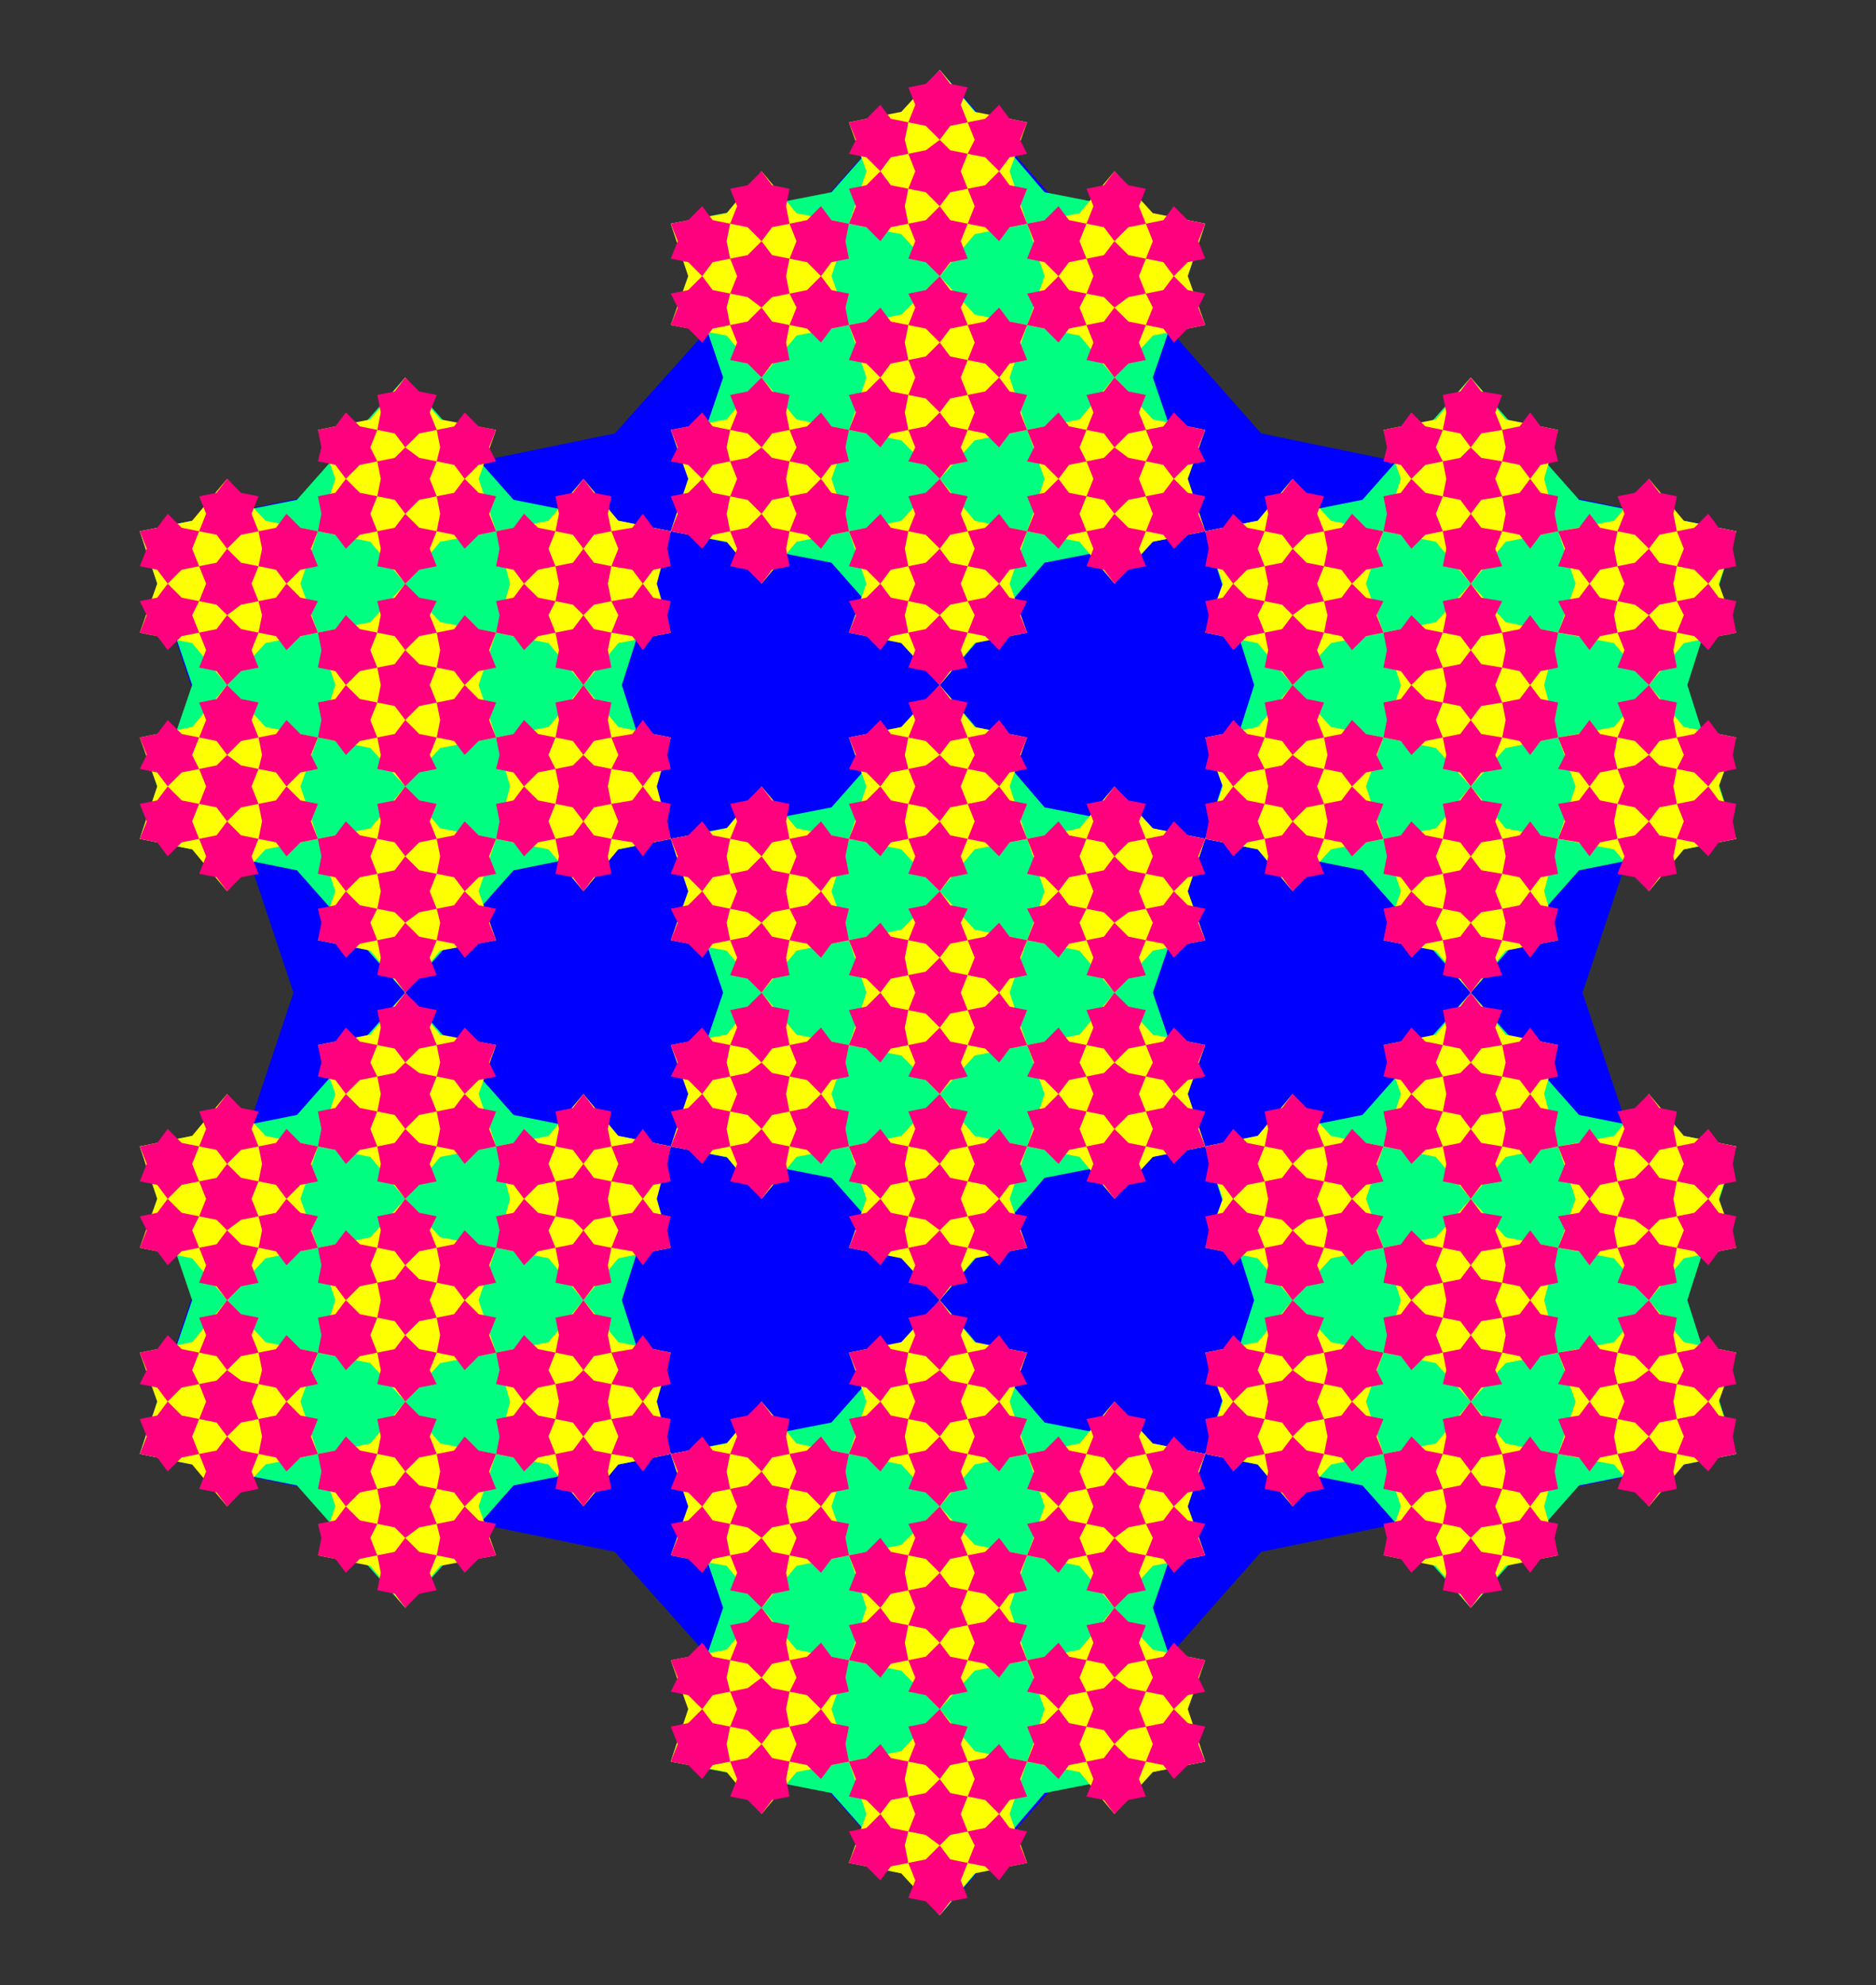 <svg xmlns="http://www.w3.org/2000/svg" 
xmlns:xlink="http://www.w3.org/1999/xlink" 
version="1.1" baseProfile="full" 
width="537" height="568" >
<rect width="100%" height="100%" fill="#333333" stroke="none"/>
<polygon points=" 453,284 497,152 361,124 269,20 176,124 40,152 84,284 40,416 176,444 269,548 361,444 497,416 453,284" fill="rgb(0,0,255)" />
<polygon points=" 330,284 345,240 299,231 269,196 238,231 192,240 207,284 192,328 238,337 269,372 299,337 345,328 330,284" fill="rgb(0,255,128)" />
<polygon points=" 330,108 345,64 299,55 269,20 238,55 192,64 207,108 192,152 238,161 269,196 299,161 345,152 330,108" fill="rgb(0,255,128)" />
<polygon points=" 452,249 497,240 483,196 497,152 452,143 421,108 390,143 345,152 359,196 345,240 390,249 421,284 452,249" fill="rgb(0,255,128)" />
<polygon points=" 390,425 421,460 452,425 497,416 483,372 497,328 452,319 421,284 390,319 345,328 359,372 345,416 390,425" fill="rgb(0,255,128)" />
<polygon points=" 207,460 192,504 238,513 269,548 299,513 345,504 330,460 345,416 299,407 269,372 238,407 192,416 207,460" fill="rgb(0,255,128)" />
<polygon points=" 85,319 40,328 55,372 40,416 85,425 116,460 147,425 192,416 178,372 192,328 147,319 116,284 85,319" fill="rgb(0,255,128)" />
<polygon points=" 147,143 116,108 85,143 40,152 55,196 40,240 85,249 116,284 147,249 192,240 178,196 192,152 147,143" fill="rgb(0,255,128)" />
<polygon points=" 289,284 294,269 279,266 269,255 258,266 243,269 248,284 243,299 258,302 269,313 279,302 294,299 289,284" fill="rgb(254,255,0)" />
<polygon points=" 289,225 294,211 279,208 269,196 258,208 243,211 248,225 243,240 258,243 269,255 279,243 294,240 289,225" fill="rgb(254,255,0)" />
<polygon points=" 330,272 345,269 340,255 345,240 330,237 319,225 309,237 294,240 299,255 294,269 309,272 319,284 330,272" fill="rgb(254,255,0)" />
<polygon points=" 309,331 319,343 330,331 345,328 340,313 345,299 330,296 319,284 309,296 294,299 299,313 294,328 309,331" fill="rgb(254,255,0)" />
<polygon points=" 248,343 243,357 258,360 269,372 279,360 294,357 289,343 294,328 279,325 269,313 258,325 243,328 248,343" fill="rgb(254,255,0)" />
<polygon points=" 208,296 192,299 197,313 192,328 208,331 218,343 228,331 243,328 238,313 243,299 228,296 218,284 208,296" fill="rgb(254,255,0)" />
<polygon points=" 228,237 218,225 208,237 192,240 197,255 192,269 208,272 218,284 228,272 243,269 238,255 243,240 228,237" fill="rgb(254,255,0)" />
<polygon points=" 289,108 294,93 279,90 269,79 258,90 243,93 248,108 243,123 258,126 269,137 279,126 294,123 289,108" fill="rgb(254,255,0)" />
<polygon points=" 289,49 294,35 279,32 269,20 258,32 243,35 248,49 243,64 258,67 269,79 279,67 294,64 289,49" fill="rgb(254,255,0)" />
<polygon points=" 330,96 345,93 340,79 345,64 330,61 319,49 309,61 294,64 299,79 294,93 309,96 319,108 330,96" fill="rgb(254,255,0)" />
<polygon points=" 309,155 319,167 330,155 345,152 340,137 345,123 330,120 319,108 309,120 294,123 299,137 294,152 309,155" fill="rgb(254,255,0)" />
<polygon points=" 248,167 243,181 258,184 269,196 279,184 294,181 289,167 294,152 279,149 269,137 258,149 243,152 248,167" fill="rgb(254,255,0)" />
<polygon points=" 208,120 192,123 197,137 192,152 208,155 218,167 228,155 243,152 238,137 243,123 228,120 218,108 208,120" fill="rgb(254,255,0)" />
<polygon points=" 228,61 218,49 208,61 192,64 197,79 192,93 208,96 218,108 228,96 243,93 238,79 243,64 228,61" fill="rgb(254,255,0)" />
<polygon points=" 431,214 446,211 442,196 446,181 431,178 421,167 411,178 396,181 401,196 396,211 411,214 421,225 431,214" fill="rgb(254,255,0)" />
<polygon points=" 442,137 446,123 431,120 421,108 411,120 396,123 401,137 396,152 411,155 421,167 431,155 446,152 442,137" fill="rgb(254,255,0)" />
<polygon points=" 482,184 497,181 492,167 497,152 482,149 472,137 462,149 446,152 451,167 446,181 462,184 472,196 482,184" fill="rgb(254,255,0)" />
<polygon points=" 462,243 472,255 482,243 497,240 492,225 497,211 482,208 472,196 462,208 446,211 451,225 446,240 462,243" fill="rgb(254,255,0)" />
<polygon points=" 401,255 396,269 411,272 421,284 431,272 446,269 442,255 446,240 431,237 421,225 411,237 396,240 401,255" fill="rgb(254,255,0)" />
<polygon points=" 360,208 345,211 350,225 345,240 360,243 370,255 381,243 396,240 391,225 396,211 381,208 370,196 360,208" fill="rgb(254,255,0)" />
<polygon points=" 381,149 370,137 360,149 345,152 350,167 345,181 360,184 370,196 381,184 396,181 391,167 396,152 381,149" fill="rgb(254,255,0)" />
<polygon points=" 411,390 421,401 431,390 446,387 442,372 446,357 431,354 421,343 411,354 396,357 401,372 396,387 411,390" fill="rgb(254,255,0)" />
<polygon points=" 442,313 446,299 431,296 421,284 411,296 396,299 401,313 396,328 411,331 421,343 431,331 446,328 442,313" fill="rgb(254,255,0)" />
<polygon points=" 482,360 497,357 492,343 497,328 482,325 472,313 462,325 446,328 451,343 446,357 462,360 472,372 482,360" fill="rgb(254,255,0)" />
<polygon points=" 462,419 472,431 482,419 497,416 492,401 497,387 482,384 472,372 462,384 446,387 451,401 446,416 462,419" fill="rgb(254,255,0)" />
<polygon points=" 401,431 396,445 411,448 421,460 431,448 446,445 442,431 446,416 431,413 421,401 411,413 396,416 401,431" fill="rgb(254,255,0)" />
<polygon points=" 360,384 345,387 350,401 345,416 360,419 370,431 381,419 396,416 391,401 396,387 381,384 370,372 360,384" fill="rgb(254,255,0)" />
<polygon points=" 381,325 370,313 360,325 345,328 350,343 345,357 360,360 370,372 381,360 396,357 391,343 396,328 381,325" fill="rgb(254,255,0)" />
<polygon points=" 248,460 243,475 258,478 269,489 279,478 294,475 289,460 294,445 279,442 269,431 258,442 243,445 248,460" fill="rgb(254,255,0)" />
<polygon points=" 289,401 294,387 279,384 269,372 258,384 243,387 248,401 243,416 258,419 269,431 279,419 294,416 289,401" fill="rgb(254,255,0)" />
<polygon points=" 330,448 345,445 340,431 345,416 330,413 319,401 309,413 294,416 299,431 294,445 309,448 319,460 330,448" fill="rgb(254,255,0)" />
<polygon points=" 309,507 319,519 330,507 345,504 340,489 345,475 330,472 319,460 309,472 294,475 299,489 294,504 309,507" fill="rgb(254,255,0)" />
<polygon points=" 248,519 243,533 258,536 269,548 279,536 294,533 289,519 294,504 279,501 269,489 258,501 243,504 248,519" fill="rgb(254,255,0)" />
<polygon points=" 208,472 192,475 197,489 192,504 208,507 218,519 228,507 243,504 238,489 243,475 228,472 218,460 208,472" fill="rgb(254,255,0)" />
<polygon points=" 228,413 218,401 208,413 192,416 197,431 192,445 208,448 218,460 228,448 243,445 238,431 243,416 228,413" fill="rgb(254,255,0)" />
<polygon points=" 106,354 91,357 96,372 91,387 106,390 116,401 126,390 142,387 137,372 142,357 126,354 116,343 106,354" fill="rgb(254,255,0)" />
<polygon points=" 137,313 142,299 126,296 116,284 106,296 91,299 96,313 91,328 106,331 116,343 126,331 142,328 137,313" fill="rgb(254,255,0)" />
<polygon points=" 177,360 192,357 188,343 192,328 177,325 167,313 157,325 142,328 146,343 142,357 157,360 167,372 177,360" fill="rgb(254,255,0)" />
<polygon points=" 157,419 167,431 177,419 192,416 188,401 192,387 177,384 167,372 157,384 142,387 146,401 142,416 157,419" fill="rgb(254,255,0)" />
<polygon points=" 96,431 91,445 106,448 116,460 126,448 142,445 137,431 142,416 126,413 116,401 106,413 91,416 96,431" fill="rgb(254,255,0)" />
<polygon points=" 55,384 40,387 45,401 40,416 55,419 65,431 76,419 91,416 86,401 91,387 76,384 65,372 55,384" fill="rgb(254,255,0)" />
<polygon points=" 76,325 65,313 55,325 40,328 45,343 40,357 55,360 65,372 76,360 91,357 86,343 91,328 76,325" fill="rgb(254,255,0)" />
<polygon points=" 126,178 116,167 106,178 91,181 96,196 91,211 106,214 116,225 126,214 142,211 137,196 142,181 126,178" fill="rgb(254,255,0)" />
<polygon points=" 137,137 142,123 126,120 116,108 106,120 91,123 96,137 91,152 106,155 116,167 126,155 142,152 137,137" fill="rgb(254,255,0)" />
<polygon points=" 177,184 192,181 188,167 192,152 177,149 167,137 157,149 142,152 146,167 142,181 157,184 167,196 177,184" fill="rgb(254,255,0)" />
<polygon points=" 157,243 167,255 177,243 192,240 188,225 192,211 177,208 167,196 157,208 142,211 146,225 142,240 157,243" fill="rgb(254,255,0)" />
<polygon points=" 96,255 91,269 106,272 116,284 126,272 142,269 137,255 142,240 126,237 116,225 106,237 91,240 96,255" fill="rgb(254,255,0)" />
<polygon points=" 55,208 40,211 45,225 40,240 55,243 65,255 76,243 91,240 86,225 91,211 76,208 65,196 55,208" fill="rgb(254,255,0)" />
<polygon points=" 76,149 65,137 55,149 40,152 45,167 40,181 55,184 65,196 76,184 91,181 86,167 91,152 76,149" fill="rgb(254,255,0)" />
<polygon points=" 275,284 277,279 272,278 269,274 265,278 260,279 262,284 260,289 265,290 269,294 272,290 277,289 275,284" fill="rgb(255,0,126)" />
<polygon points=" 275,264 277,260 272,259 269,255 265,259 260,260 262,264 260,269 265,270 269,274 272,270 277,269 275,264" fill="rgb(255,0,126)" />
<polygon points=" 289,280 294,279 292,274 294,269 289,268 286,264 282,268 277,269 279,274 277,279 282,280 286,284 289,280" fill="rgb(255,0,126)" />
<polygon points=" 282,300 286,304 289,300 294,299 292,294 294,289 289,288 286,284 282,288 277,289 279,294 277,299 282,300" fill="rgb(255,0,126)" />
<polygon points=" 262,304 260,308 265,309 269,313 272,309 277,308 275,304 277,299 272,298 269,294 265,298 260,299 262,304" fill="rgb(255,0,126)" />
<polygon points=" 248,288 243,289 245,294 243,299 248,300 252,304 255,300 260,299 259,294 260,289 255,288 252,284 248,288" fill="rgb(255,0,126)" />
<polygon points=" 255,268 252,264 248,268 243,269 245,274 243,279 248,280 252,284 255,280 260,279 259,274 260,269 255,268" fill="rgb(255,0,126)" />
<polygon points=" 275,225 277,220 272,219 269,216 265,219 260,220 262,225 260,230 265,231 269,235 272,231 277,230 275,225" fill="rgb(255,0,126)" />
<polygon points=" 275,206 277,201 272,200 269,196 265,200 260,201 262,206 260,211 265,212 269,216 272,212 277,211 275,206" fill="rgb(255,0,126)" />
<polygon points=" 289,221 294,220 292,216 294,211 289,210 286,206 282,210 277,211 279,216 277,220 282,221 286,225 289,221" fill="rgb(255,0,126)" />
<polygon points=" 282,241 286,245 289,241 294,240 292,235 294,230 289,229 286,225 282,229 277,230 279,235 277,240 282,241" fill="rgb(255,0,126)" />
<polygon points=" 262,245 260,250 265,251 269,255 272,251 277,250 275,245 277,240 272,239 269,235 265,239 260,240 262,245" fill="rgb(255,0,126)" />
<polygon points=" 248,229 243,230 245,235 243,240 248,241 252,245 255,241 260,240 259,235 260,230 255,229 252,225 248,229" fill="rgb(255,0,126)" />
<polygon points=" 255,210 252,206 248,210 243,211 245,216 243,220 248,221 252,225 255,221 260,220 259,216 260,211 255,210" fill="rgb(255,0,126)" />
<polygon points=" 323,261 328,260 326,255 328,250 323,249 319,245 316,249 311,250 313,255 311,260 316,261 319,264 323,261" fill="rgb(255,0,126)" />
<polygon points=" 326,235 328,230 323,229 319,225 316,229 311,230 313,235 311,240 316,241 319,245 323,241 328,240 326,235" fill="rgb(255,0,126)" />
<polygon points=" 340,251 345,250 343,245 345,240 340,239 336,235 333,239 328,240 330,245 328,250 333,251 336,255 340,251" fill="rgb(255,0,126)" />
<polygon points=" 333,270 336,274 340,270 345,269 343,264 345,260 340,259 336,255 333,259 328,260 330,264 328,269 333,270" fill="rgb(255,0,126)" />
<polygon points=" 313,274 311,279 316,280 319,284 323,280 328,279 326,274 328,269 323,268 319,264 316,268 311,269 313,274" fill="rgb(255,0,126)" />
<polygon points=" 299,259 294,260 296,264 294,269 299,270 303,274 306,270 311,269 309,264 311,260 306,259 303,255 299,259" fill="rgb(255,0,126)" />
<polygon points=" 306,239 303,235 299,239 294,240 296,245 294,250 299,251 303,255 306,251 311,250 309,245 311,240 306,239" fill="rgb(255,0,126)" />
<polygon points=" 316,319 319,323 323,319 328,318 326,313 328,308 323,307 319,304 316,307 311,308 313,313 311,318 316,319" fill="rgb(255,0,126)" />
<polygon points=" 326,294 328,289 323,288 319,284 316,288 311,289 313,294 311,299 316,300 319,304 323,300 328,299 326,294" fill="rgb(255,0,126)" />
<polygon points=" 340,309 345,308 343,304 345,299 340,298 336,294 333,298 328,299 330,304 328,308 333,309 336,313 340,309" fill="rgb(255,0,126)" />
<polygon points=" 333,329 336,333 340,329 345,328 343,323 345,318 340,317 336,313 333,317 328,318 330,323 328,328 333,329" fill="rgb(255,0,126)" />
<polygon points=" 313,333 311,338 316,339 319,343 323,339 328,338 326,333 328,328 323,327 319,323 316,327 311,328 313,333" fill="rgb(255,0,126)" />
<polygon points=" 299,317 294,318 296,323 294,328 299,329 303,333 306,329 311,328 309,323 311,318 306,317 303,313 299,317" fill="rgb(255,0,126)" />
<polygon points=" 306,298 303,294 299,298 294,299 296,304 294,308 299,309 303,313 306,309 311,308 309,304 311,299 306,298" fill="rgb(255,0,126)" />
<polygon points=" 262,343 260,348 265,349 269,352 272,349 277,348 275,343 277,338 272,337 269,333 265,337 260,338 262,343" fill="rgb(255,0,126)" />
<polygon points=" 275,323 277,318 272,317 269,313 265,317 260,318 262,323 260,328 265,329 269,333 272,329 277,328 275,323" fill="rgb(255,0,126)" />
<polygon points=" 289,339 294,338 292,333 294,328 289,327 286,323 282,327 277,328 279,333 277,338 282,339 286,343 289,339" fill="rgb(255,0,126)" />
<polygon points=" 282,358 286,362 289,358 294,357 292,352 294,348 289,347 286,343 282,347 277,348 279,352 277,357 282,358" fill="rgb(255,0,126)" />
<polygon points=" 262,362 260,367 265,368 269,372 272,368 277,367 275,362 277,357 272,356 269,352 265,356 260,357 262,362" fill="rgb(255,0,126)" />
<polygon points=" 248,347 243,348 245,352 243,357 248,358 252,362 255,358 260,357 259,352 260,348 255,347 252,343 248,347" fill="rgb(255,0,126)" />
<polygon points=" 255,327 252,323 248,327 243,328 245,333 243,338 248,339 252,343 255,339 260,338 259,333 260,328 255,327" fill="rgb(255,0,126)" />
<polygon points=" 214,307 209,308 211,313 209,318 214,319 218,323 221,319 226,318 225,313 226,308 221,307 218,304 214,307" fill="rgb(255,0,126)" />
<polygon points=" 225,294 226,289 221,288 218,284 214,288 209,289 211,294 209,299 214,300 218,304 221,300 226,299 225,294" fill="rgb(255,0,126)" />
<polygon points=" 238,309 243,308 242,304 243,299 238,298 235,294 231,298 226,299 228,304 226,308 231,309 235,313 238,309" fill="rgb(255,0,126)" />
<polygon points=" 231,329 235,333 238,329 243,328 242,323 243,318 238,317 235,313 231,317 226,318 228,323 226,328 231,329" fill="rgb(255,0,126)" />
<polygon points=" 211,333 209,338 214,339 218,343 221,339 226,338 225,333 226,328 221,327 218,323 214,327 209,328 211,333" fill="rgb(255,0,126)" />
<polygon points=" 197,317 192,318 194,323 192,328 197,329 201,333 204,329 209,328 208,323 209,318 204,317 201,313 197,317" fill="rgb(255,0,126)" />
<polygon points=" 204,298 201,294 197,298 192,299 194,304 192,308 197,309 201,313 204,309 209,308 208,304 209,299 204,298" fill="rgb(255,0,126)" />
<polygon points=" 221,249 218,245 214,249 209,250 211,255 209,260 214,261 218,264 221,261 226,260 225,255 226,250 221,249" fill="rgb(255,0,126)" />
<polygon points=" 225,235 226,230 221,229 218,225 214,229 209,230 211,235 209,240 214,241 218,245 221,241 226,240 225,235" fill="rgb(255,0,126)" />
<polygon points=" 238,251 243,250 242,245 243,240 238,239 235,235 231,239 226,240 228,245 226,250 231,251 235,255 238,251" fill="rgb(255,0,126)" />
<polygon points=" 231,270 235,274 238,270 243,269 242,264 243,260 238,259 235,255 231,259 226,260 228,264 226,269 231,270" fill="rgb(255,0,126)" />
<polygon points=" 211,274 209,279 214,280 218,284 221,280 226,279 225,274 226,269 221,268 218,264 214,268 209,269 211,274" fill="rgb(255,0,126)" />
<polygon points=" 197,259 192,260 194,264 192,269 197,270 201,274 204,270 209,269 208,264 209,260 204,259 201,255 197,259" fill="rgb(255,0,126)" />
<polygon points=" 204,239 201,235 197,239 192,240 194,245 192,250 197,251 201,255 204,251 209,250 208,245 209,240 204,239" fill="rgb(255,0,126)" />
<polygon points=" 275,108 277,103 272,102 269,98 265,102 260,103 262,108 260,113 265,114 269,118 272,114 277,113 275,108" fill="rgb(255,0,126)" />
<polygon points=" 275,88 277,84 272,83 269,79 265,83 260,84 262,88 260,93 265,94 269,98 272,94 277,93 275,88" fill="rgb(255,0,126)" />
<polygon points=" 289,104 294,103 292,98 294,93 289,92 286,88 282,92 277,93 279,98 277,103 282,104 286,108 289,104" fill="rgb(255,0,126)" />
<polygon points=" 282,124 286,128 289,124 294,123 292,118 294,113 289,112 286,108 282,112 277,113 279,118 277,123 282,124" fill="rgb(255,0,126)" />
<polygon points=" 262,128 260,132 265,133 269,137 272,133 277,132 275,128 277,123 272,122 269,118 265,122 260,123 262,128" fill="rgb(255,0,126)" />
<polygon points=" 248,112 243,113 245,118 243,123 248,124 252,128 255,124 260,123 259,118 260,113 255,112 252,108 248,112" fill="rgb(255,0,126)" />
<polygon points=" 255,92 252,88 248,92 243,93 245,98 243,103 248,104 252,108 255,104 260,103 259,98 260,93 255,92" fill="rgb(255,0,126)" />
<polygon points=" 275,49 277,44 272,43 269,40 265,43 260,44 262,49 260,54 265,55 269,59 272,55 277,54 275,49" fill="rgb(255,0,126)" />
<polygon points=" 275,30 277,25 272,24 269,20 265,24 260,25 262,30 260,35 265,36 269,40 272,36 277,35 275,30" fill="rgb(255,0,126)" />
<polygon points=" 289,45 294,44 292,40 294,35 289,34 286,30 282,34 277,35 279,40 277,44 282,45 286,49 289,45" fill="rgb(255,0,126)" />
<polygon points=" 282,65 286,69 289,65 294,64 292,59 294,54 289,53 286,49 282,53 277,54 279,59 277,64 282,65" fill="rgb(255,0,126)" />
<polygon points=" 262,69 260,74 265,75 269,79 272,75 277,74 275,69 277,64 272,63 269,59 265,63 260,64 262,69" fill="rgb(255,0,126)" />
<polygon points=" 248,53 243,54 245,59 243,64 248,65 252,69 255,65 260,64 259,59 260,54 255,53 252,49 248,53" fill="rgb(255,0,126)" />
<polygon points=" 255,34 252,30 248,34 243,35 245,40 243,44 248,45 252,49 255,45 260,44 259,40 260,35 255,34" fill="rgb(255,0,126)" />
<polygon points=" 323,85 328,84 326,79 328,74 323,73 319,69 316,73 311,74 313,79 311,84 316,85 319,88 323,85" fill="rgb(255,0,126)" />
<polygon points=" 326,59 328,54 323,53 319,49 316,53 311,54 313,59 311,64 316,65 319,69 323,65 328,64 326,59" fill="rgb(255,0,126)" />
<polygon points=" 340,75 345,74 343,69 345,64 340,63 336,59 333,63 328,64 330,69 328,74 333,75 336,79 340,75" fill="rgb(255,0,126)" />
<polygon points=" 333,94 336,98 340,94 345,93 343,88 345,84 340,83 336,79 333,83 328,84 330,88 328,93 333,94" fill="rgb(255,0,126)" />
<polygon points=" 313,98 311,103 316,104 319,108 323,104 328,103 326,98 328,93 323,92 319,88 316,92 311,93 313,98" fill="rgb(255,0,126)" />
<polygon points=" 299,83 294,84 296,88 294,93 299,94 303,98 306,94 311,93 309,88 311,84 306,83 303,79 299,83" fill="rgb(255,0,126)" />
<polygon points=" 306,63 303,59 299,63 294,64 296,69 294,74 299,75 303,79 306,75 311,74 309,69 311,64 306,63" fill="rgb(255,0,126)" />
<polygon points=" 316,143 319,147 323,143 328,142 326,137 328,132 323,131 319,128 316,131 311,132 313,137 311,142 316,143" fill="rgb(255,0,126)" />
<polygon points=" 326,118 328,113 323,112 319,108 316,112 311,113 313,118 311,123 316,124 319,128 323,124 328,123 326,118" fill="rgb(255,0,126)" />
<polygon points=" 340,133 345,132 343,128 345,123 340,122 336,118 333,122 328,123 330,128 328,132 333,133 336,137 340,133" fill="rgb(255,0,126)" />
<polygon points=" 333,153 336,157 340,153 345,152 343,147 345,142 340,141 336,137 333,141 328,142 330,147 328,152 333,153" fill="rgb(255,0,126)" />
<polygon points=" 313,157 311,162 316,163 319,167 323,163 328,162 326,157 328,152 323,151 319,147 316,151 311,152 313,157" fill="rgb(255,0,126)" />
<polygon points=" 299,141 294,142 296,147 294,152 299,153 303,157 306,153 311,152 309,147 311,142 306,141 303,137 299,141" fill="rgb(255,0,126)" />
<polygon points=" 306,122 303,118 299,122 294,123 296,128 294,132 299,133 303,137 306,133 311,132 309,128 311,123 306,122" fill="rgb(255,0,126)" />
<polygon points=" 262,167 260,172 265,173 269,176 272,173 277,172 275,167 277,162 272,161 269,157 265,161 260,162 262,167" fill="rgb(255,0,126)" />
<polygon points=" 275,147 277,142 272,141 269,137 265,141 260,142 262,147 260,152 265,153 269,157 272,153 277,152 275,147" fill="rgb(255,0,126)" />
<polygon points=" 289,163 294,162 292,157 294,152 289,151 286,147 282,151 277,152 279,157 277,162 282,163 286,167 289,163" fill="rgb(255,0,126)" />
<polygon points=" 282,182 286,186 289,182 294,181 292,176 294,172 289,171 286,167 282,171 277,172 279,176 277,181 282,182" fill="rgb(255,0,126)" />
<polygon points=" 262,186 260,191 265,192 269,196 272,192 277,191 275,186 277,181 272,180 269,176 265,180 260,181 262,186" fill="rgb(255,0,126)" />
<polygon points=" 248,171 243,172 245,176 243,181 248,182 252,186 255,182 260,181 259,176 260,172 255,171 252,167 248,171" fill="rgb(255,0,126)" />
<polygon points=" 255,151 252,147 248,151 243,152 245,157 243,162 248,163 252,167 255,163 260,162 259,157 260,152 255,151" fill="rgb(255,0,126)" />
<polygon points=" 214,131 209,132 211,137 209,142 214,143 218,147 221,143 226,142 225,137 226,132 221,131 218,128 214,131" fill="rgb(255,0,126)" />
<polygon points=" 225,118 226,113 221,112 218,108 214,112 209,113 211,118 209,123 214,124 218,128 221,124 226,123 225,118" fill="rgb(255,0,126)" />
<polygon points=" 238,133 243,132 242,128 243,123 238,122 235,118 231,122 226,123 228,128 226,132 231,133 235,137 238,133" fill="rgb(255,0,126)" />
<polygon points=" 231,153 235,157 238,153 243,152 242,147 243,142 238,141 235,137 231,141 226,142 228,147 226,152 231,153" fill="rgb(255,0,126)" />
<polygon points=" 211,157 209,162 214,163 218,167 221,163 226,162 225,157 226,152 221,151 218,147 214,151 209,152 211,157" fill="rgb(255,0,126)" />
<polygon points=" 197,141 192,142 194,147 192,152 197,153 201,157 204,153 209,152 208,147 209,142 204,141 201,137 197,141" fill="rgb(255,0,126)" />
<polygon points=" 204,122 201,118 197,122 192,123 194,128 192,132 197,133 201,137 204,133 209,132 208,128 209,123 204,122" fill="rgb(255,0,126)" />
<polygon points=" 221,73 218,69 214,73 209,74 211,79 209,84 214,85 218,88 221,85 226,84 225,79 226,74 221,73" fill="rgb(255,0,126)" />
<polygon points=" 225,59 226,54 221,53 218,49 214,53 209,54 211,59 209,64 214,65 218,69 221,65 226,64 225,59" fill="rgb(255,0,126)" />
<polygon points=" 238,75 243,74 242,69 243,64 238,63 235,59 231,63 226,64 228,69 226,74 231,75 235,79 238,75" fill="rgb(255,0,126)" />
<polygon points=" 231,94 235,98 238,94 243,93 242,88 243,84 238,83 235,79 231,83 226,84 228,88 226,93 231,94" fill="rgb(255,0,126)" />
<polygon points=" 211,98 209,103 214,104 218,108 221,104 226,103 225,98 226,93 221,92 218,88 214,92 209,93 211,98" fill="rgb(255,0,126)" />
<polygon points=" 197,83 192,84 194,88 192,93 197,94 201,98 204,94 209,93 208,88 209,84 204,83 201,79 197,83" fill="rgb(255,0,126)" />
<polygon points=" 204,63 201,59 197,63 192,64 194,69 192,74 197,75 201,79 204,75 209,74 208,69 209,64 204,63" fill="rgb(255,0,126)" />
<polygon points=" 424,202 430,201 428,196 430,191 424,190 421,186 418,190 413,191 414,196 413,201 418,202 421,206 424,202" fill="rgb(255,0,126)" />
<polygon points=" 428,176 430,172 424,171 421,167 418,171 413,172 414,176 413,181 418,182 421,186 424,182 430,181 428,176" fill="rgb(255,0,126)" />
<polygon points=" 441,192 446,191 445,186 446,181 441,180 438,176 435,180 430,181 431,186 430,191 435,192 438,196 441,192" fill="rgb(255,0,126)" />
<polygon points=" 435,212 438,216 441,212 446,211 445,206 446,201 441,200 438,196 435,200 430,201 431,206 430,211 435,212" fill="rgb(255,0,126)" />
<polygon points=" 414,216 413,220 418,221 421,225 424,221 430,220 428,216 430,211 424,210 421,206 418,210 413,211 414,216" fill="rgb(255,0,126)" />
<polygon points=" 401,200 396,201 397,206 396,211 401,212 404,216 408,212 413,211 411,206 413,201 408,200 404,196 401,200" fill="rgb(255,0,126)" />
<polygon points=" 408,180 404,176 401,180 396,181 397,186 396,191 401,192 404,196 408,192 413,191 411,186 413,181 408,180" fill="rgb(255,0,126)" />
<polygon points=" 428,137 430,132 424,131 421,128 418,131 413,132 414,137 413,142 418,143 421,147 424,143 430,142 428,137" fill="rgb(255,0,126)" />
<polygon points=" 428,118 430,113 424,112 421,108 418,112 413,113 414,118 413,123 418,124 421,128 424,124 430,123 428,118" fill="rgb(255,0,126)" />
<polygon points=" 441,133 446,132 445,128 446,123 441,122 438,118 435,122 430,123 431,128 430,132 435,133 438,137 441,133" fill="rgb(255,0,126)" />
<polygon points=" 435,153 438,157 441,153 446,152 445,147 446,142 441,141 438,137 435,141 430,142 431,147 430,152 435,153" fill="rgb(255,0,126)" />
<polygon points=" 414,157 413,162 418,163 421,167 424,163 430,162 428,157 430,152 424,151 421,147 418,151 413,152 414,157" fill="rgb(255,0,126)" />
<polygon points=" 401,141 396,142 397,147 396,152 401,153 404,157 408,153 413,152 411,147 413,142 408,141 404,137 401,141" fill="rgb(255,0,126)" />
<polygon points=" 408,122 404,118 401,122 396,123 397,128 396,132 401,133 404,137 408,133 413,132 411,128 413,123 408,122" fill="rgb(255,0,126)" />
<polygon points=" 475,173 480,172 479,167 480,162 475,161 472,157 468,161 463,162 465,167 463,172 468,173 472,176 475,173" fill="rgb(255,0,126)" />
<polygon points=" 479,147 480,142 475,141 472,137 468,141 463,142 465,147 463,152 468,153 472,157 475,153 480,152 479,147" fill="rgb(255,0,126)" />
<polygon points=" 492,163 497,162 496,157 497,152 492,151 489,147 485,151 480,152 482,157 480,162 485,163 489,167 492,163" fill="rgb(255,0,126)" />
<polygon points=" 485,182 489,186 492,182 497,181 496,176 497,172 492,171 489,167 485,171 480,172 482,176 480,181 485,182" fill="rgb(255,0,126)" />
<polygon points=" 465,186 463,191 468,192 472,196 475,192 480,191 479,186 480,181 475,180 472,176 468,180 463,181 465,186" fill="rgb(255,0,126)" />
<polygon points=" 452,171 446,172 448,176 446,181 452,182 455,186 458,182 463,181 462,176 463,172 458,171 455,167 452,171" fill="rgb(255,0,126)" />
<polygon points=" 458,151 455,147 452,151 446,152 448,157 446,162 452,163 455,167 458,163 463,162 462,157 463,152 458,151" fill="rgb(255,0,126)" />
<polygon points=" 468,231 472,235 475,231 480,230 479,225 480,220 475,219 472,216 468,219 463,220 465,225 463,230 468,231" fill="rgb(255,0,126)" />
<polygon points=" 479,206 480,201 475,200 472,196 468,200 463,201 465,206 463,211 468,212 472,216 475,212 480,211 479,206" fill="rgb(255,0,126)" />
<polygon points=" 492,221 497,220 496,216 497,211 492,210 489,206 485,210 480,211 482,216 480,220 485,221 489,225 492,221" fill="rgb(255,0,126)" />
<polygon points=" 485,241 489,245 492,241 497,240 496,235 497,230 492,229 489,225 485,229 480,230 482,235 480,240 485,241" fill="rgb(255,0,126)" />
<polygon points=" 465,245 463,250 468,251 472,255 475,251 480,250 479,245 480,240 475,239 472,235 468,239 463,240 465,245" fill="rgb(255,0,126)" />
<polygon points=" 452,229 446,230 448,235 446,240 452,241 455,245 458,241 463,240 462,235 463,230 458,229 455,225 452,229" fill="rgb(255,0,126)" />
<polygon points=" 458,210 455,206 452,210 446,211 448,216 446,220 452,221 455,225 458,221 463,220 462,216 463,211 458,210" fill="rgb(255,0,126)" />
<polygon points=" 414,255 413,260 418,261 421,264 424,261 430,260 428,255 430,250 424,249 421,245 418,249 413,250 414,255" fill="rgb(255,0,126)" />
<polygon points=" 428,235 430,230 424,229 421,225 418,229 413,230 414,235 413,240 418,241 421,245 424,241 430,240 428,235" fill="rgb(255,0,126)" />
<polygon points=" 441,251 446,250 445,245 446,240 441,239 438,235 435,239 430,240 431,245 430,250 435,251 438,255 441,251" fill="rgb(255,0,126)" />
<polygon points=" 435,270 438,274 441,270 446,269 445,264 446,260 441,259 438,255 435,259 430,260 431,264 430,269 435,270" fill="rgb(255,0,126)" />
<polygon points=" 414,274 413,279 418,280 421,284 424,280 430,279 428,274 430,269 424,268 421,264 418,268 413,269 414,274" fill="rgb(255,0,126)" />
<polygon points=" 401,259 396,260 397,264 396,269 401,270 404,274 408,270 413,269 411,264 413,260 408,259 404,255 401,259" fill="rgb(255,0,126)" />
<polygon points=" 408,239 404,235 401,239 396,240 397,245 396,250 401,251 404,255 408,251 413,250 411,245 413,240 408,239" fill="rgb(255,0,126)" />
<polygon points=" 367,219 362,220 363,225 362,230 367,231 370,235 374,231 379,230 377,225 379,220 374,219 370,216 367,219" fill="rgb(255,0,126)" />
<polygon points=" 377,206 379,201 374,200 370,196 367,200 362,201 363,206 362,211 367,212 370,216 374,212 379,211 377,206" fill="rgb(255,0,126)" />
<polygon points=" 391,221 396,220 394,216 396,211 391,210 387,206 384,210 379,211 380,216 379,220 384,221 387,225 391,221" fill="rgb(255,0,126)" />
<polygon points=" 384,241 387,245 391,241 396,240 394,235 396,230 391,229 387,225 384,229 379,230 380,235 379,240 384,241" fill="rgb(255,0,126)" />
<polygon points=" 363,245 362,250 367,251 370,255 374,251 379,250 377,245 379,240 374,239 370,235 367,239 362,240 363,245" fill="rgb(255,0,126)" />
<polygon points=" 350,229 345,230 346,235 345,240 350,241 353,245 357,241 362,240 360,235 362,230 357,229 353,225 350,229" fill="rgb(255,0,126)" />
<polygon points=" 357,210 353,206 350,210 345,211 346,216 345,220 350,221 353,225 357,221 362,220 360,216 362,211 357,210" fill="rgb(255,0,126)" />
<polygon points=" 374,161 370,157 367,161 362,162 363,167 362,172 367,173 370,176 374,173 379,172 377,167 379,162 374,161" fill="rgb(255,0,126)" />
<polygon points=" 377,147 379,142 374,141 370,137 367,141 362,142 363,147 362,152 367,153 370,157 374,153 379,152 377,147" fill="rgb(255,0,126)" />
<polygon points=" 391,163 396,162 394,157 396,152 391,151 387,147 384,151 379,152 380,157 379,162 384,163 387,167 391,163" fill="rgb(255,0,126)" />
<polygon points=" 384,182 387,186 391,182 396,181 394,176 396,172 391,171 387,167 384,171 379,172 380,176 379,181 384,182" fill="rgb(255,0,126)" />
<polygon points=" 363,186 362,191 367,192 370,196 374,192 379,191 377,186 379,181 374,180 370,176 367,180 362,181 363,186" fill="rgb(255,0,126)" />
<polygon points=" 350,171 345,172 346,176 345,181 350,182 353,186 357,182 362,181 360,176 362,172 357,171 353,167 350,171" fill="rgb(255,0,126)" />
<polygon points=" 357,151 353,147 350,151 345,152 346,157 345,162 350,163 353,167 357,163 362,162 360,157 362,152 357,151" fill="rgb(255,0,126)" />
<polygon points=" 418,378 421,382 424,378 430,377 428,372 430,367 424,366 421,362 418,366 413,367 414,372 413,377 418,378" fill="rgb(255,0,126)" />
<polygon points=" 428,352 430,348 424,347 421,343 418,347 413,348 414,352 413,357 418,358 421,362 424,358 430,357 428,352" fill="rgb(255,0,126)" />
<polygon points=" 441,368 446,367 445,362 446,357 441,356 438,352 435,356 430,357 431,362 430,367 435,368 438,372 441,368" fill="rgb(255,0,126)" />
<polygon points=" 435,388 438,392 441,388 446,387 445,382 446,377 441,376 438,372 435,376 430,377 431,382 430,387 435,388" fill="rgb(255,0,126)" />
<polygon points=" 414,392 413,396 418,397 421,401 424,397 430,396 428,392 430,387 424,386 421,382 418,386 413,387 414,392" fill="rgb(255,0,126)" />
<polygon points=" 401,376 396,377 397,382 396,387 401,388 404,392 408,388 413,387 411,382 413,377 408,376 404,372 401,376" fill="rgb(255,0,126)" />
<polygon points=" 408,356 404,352 401,356 396,357 397,362 396,367 401,368 404,372 408,368 413,367 411,362 413,357 408,356" fill="rgb(255,0,126)" />
<polygon points=" 428,313 430,308 424,307 421,304 418,307 413,308 414,313 413,318 418,319 421,323 424,319 430,318 428,313" fill="rgb(255,0,126)" />
<polygon points=" 428,294 430,289 424,288 421,284 418,288 413,289 414,294 413,299 418,300 421,304 424,300 430,299 428,294" fill="rgb(255,0,126)" />
<polygon points=" 441,309 446,308 445,304 446,299 441,298 438,294 435,298 430,299 431,304 430,308 435,309 438,313 441,309" fill="rgb(255,0,126)" />
<polygon points=" 435,329 438,333 441,329 446,328 445,323 446,318 441,317 438,313 435,317 430,318 431,323 430,328 435,329" fill="rgb(255,0,126)" />
<polygon points=" 414,333 413,338 418,339 421,343 424,339 430,338 428,333 430,328 424,327 421,323 418,327 413,328 414,333" fill="rgb(255,0,126)" />
<polygon points=" 401,317 396,318 397,323 396,328 401,329 404,333 408,329 413,328 411,323 413,318 408,317 404,313 401,317" fill="rgb(255,0,126)" />
<polygon points=" 408,298 404,294 401,298 396,299 397,304 396,308 401,309 404,313 408,309 413,308 411,304 413,299 408,298" fill="rgb(255,0,126)" />
<polygon points=" 475,349 480,348 479,343 480,338 475,337 472,333 468,337 463,338 465,343 463,348 468,349 472,352 475,349" fill="rgb(255,0,126)" />
<polygon points=" 479,323 480,318 475,317 472,313 468,317 463,318 465,323 463,328 468,329 472,333 475,329 480,328 479,323" fill="rgb(255,0,126)" />
<polygon points=" 492,339 497,338 496,333 497,328 492,327 489,323 485,327 480,328 482,333 480,338 485,339 489,343 492,339" fill="rgb(255,0,126)" />
<polygon points=" 485,358 489,362 492,358 497,357 496,352 497,348 492,347 489,343 485,347 480,348 482,352 480,357 485,358" fill="rgb(255,0,126)" />
<polygon points=" 465,362 463,367 468,368 472,372 475,368 480,367 479,362 480,357 475,356 472,352 468,356 463,357 465,362" fill="rgb(255,0,126)" />
<polygon points=" 452,347 446,348 448,352 446,357 452,358 455,362 458,358 463,357 462,352 463,348 458,347 455,343 452,347" fill="rgb(255,0,126)" />
<polygon points=" 458,327 455,323 452,327 446,328 448,333 446,338 452,339 455,343 458,339 463,338 462,333 463,328 458,327" fill="rgb(255,0,126)" />
<polygon points=" 468,407 472,411 475,407 480,406 479,401 480,396 475,395 472,392 468,395 463,396 465,401 463,406 468,407" fill="rgb(255,0,126)" />
<polygon points=" 479,382 480,377 475,376 472,372 468,376 463,377 465,382 463,387 468,388 472,392 475,388 480,387 479,382" fill="rgb(255,0,126)" />
<polygon points=" 492,397 497,396 496,392 497,387 492,386 489,382 485,386 480,387 482,392 480,396 485,397 489,401 492,397" fill="rgb(255,0,126)" />
<polygon points=" 485,417 489,421 492,417 497,416 496,411 497,406 492,405 489,401 485,405 480,406 482,411 480,416 485,417" fill="rgb(255,0,126)" />
<polygon points=" 465,421 463,426 468,427 472,431 475,427 480,426 479,421 480,416 475,415 472,411 468,415 463,416 465,421" fill="rgb(255,0,126)" />
<polygon points=" 452,405 446,406 448,411 446,416 452,417 455,421 458,417 463,416 462,411 463,406 458,405 455,401 452,405" fill="rgb(255,0,126)" />
<polygon points=" 458,386 455,382 452,386 446,387 448,392 446,396 452,397 455,401 458,397 463,396 462,392 463,387 458,386" fill="rgb(255,0,126)" />
<polygon points=" 414,431 413,436 418,437 421,440 424,437 430,436 428,431 430,426 424,425 421,421 418,425 413,426 414,431" fill="rgb(255,0,126)" />
<polygon points=" 428,411 430,406 424,405 421,401 418,405 413,406 414,411 413,416 418,417 421,421 424,417 430,416 428,411" fill="rgb(255,0,126)" />
<polygon points=" 441,427 446,426 445,421 446,416 441,415 438,411 435,415 430,416 431,421 430,426 435,427 438,431 441,427" fill="rgb(255,0,126)" />
<polygon points=" 435,446 438,450 441,446 446,445 445,440 446,436 441,435 438,431 435,435 430,436 431,440 430,445 435,446" fill="rgb(255,0,126)" />
<polygon points=" 414,450 413,455 418,456 421,460 424,456 430,455 428,450 430,445 424,444 421,440 418,444 413,445 414,450" fill="rgb(255,0,126)" />
<polygon points=" 401,435 396,436 397,440 396,445 401,446 404,450 408,446 413,445 411,440 413,436 408,435 404,431 401,435" fill="rgb(255,0,126)" />
<polygon points=" 408,415 404,411 401,415 396,416 397,421 396,426 401,427 404,431 408,427 413,426 411,421 413,416 408,415" fill="rgb(255,0,126)" />
<polygon points=" 367,395 362,396 363,401 362,406 367,407 370,411 374,407 379,406 377,401 379,396 374,395 370,392 367,395" fill="rgb(255,0,126)" />
<polygon points=" 377,382 379,377 374,376 370,372 367,376 362,377 363,382 362,387 367,388 370,392 374,388 379,387 377,382" fill="rgb(255,0,126)" />
<polygon points=" 391,397 396,396 394,392 396,387 391,386 387,382 384,386 379,387 380,392 379,396 384,397 387,401 391,397" fill="rgb(255,0,126)" />
<polygon points=" 384,417 387,421 391,417 396,416 394,411 396,406 391,405 387,401 384,405 379,406 380,411 379,416 384,417" fill="rgb(255,0,126)" />
<polygon points=" 363,421 362,426 367,427 370,431 374,427 379,426 377,421 379,416 374,415 370,411 367,415 362,416 363,421" fill="rgb(255,0,126)" />
<polygon points=" 350,405 345,406 346,411 345,416 350,417 353,421 357,417 362,416 360,411 362,406 357,405 353,401 350,405" fill="rgb(255,0,126)" />
<polygon points=" 357,386 353,382 350,386 345,387 346,392 345,396 350,397 353,401 357,397 362,396 360,392 362,387 357,386" fill="rgb(255,0,126)" />
<polygon points=" 374,337 370,333 367,337 362,338 363,343 362,348 367,349 370,352 374,349 379,348 377,343 379,338 374,337" fill="rgb(255,0,126)" />
<polygon points=" 377,323 379,318 374,317 370,313 367,317 362,318 363,323 362,328 367,329 370,333 374,329 379,328 377,323" fill="rgb(255,0,126)" />
<polygon points=" 391,339 396,338 394,333 396,328 391,327 387,323 384,327 379,328 380,333 379,338 384,339 387,343 391,339" fill="rgb(255,0,126)" />
<polygon points=" 384,358 387,362 391,358 396,357 394,352 396,348 391,347 387,343 384,347 379,348 380,352 379,357 384,358" fill="rgb(255,0,126)" />
<polygon points=" 363,362 362,367 367,368 370,372 374,368 379,367 377,362 379,357 374,356 370,352 367,356 362,357 363,362" fill="rgb(255,0,126)" />
<polygon points=" 350,347 345,348 346,352 345,357 350,358 353,362 357,358 362,357 360,352 362,348 357,347 353,343 350,347" fill="rgb(255,0,126)" />
<polygon points=" 357,327 353,323 350,327 345,328 346,333 345,338 350,339 353,343 357,339 362,338 360,333 362,328 357,327" fill="rgb(255,0,126)" />
<polygon points=" 262,460 260,465 265,466 269,470 272,466 277,465 275,460 277,455 272,454 269,450 265,454 260,455 262,460" fill="rgb(255,0,126)" />
<polygon points=" 275,440 277,436 272,435 269,431 265,435 260,436 262,440 260,445 265,446 269,450 272,446 277,445 275,440" fill="rgb(255,0,126)" />
<polygon points=" 289,456 294,455 292,450 294,445 289,444 286,440 282,444 277,445 279,450 277,455 282,456 286,460 289,456" fill="rgb(255,0,126)" />
<polygon points=" 282,476 286,480 289,476 294,475 292,470 294,465 289,464 286,460 282,464 277,465 279,470 277,475 282,476" fill="rgb(255,0,126)" />
<polygon points=" 262,480 260,484 265,485 269,489 272,485 277,484 275,480 277,475 272,474 269,470 265,474 260,475 262,480" fill="rgb(255,0,126)" />
<polygon points=" 248,464 243,465 245,470 243,475 248,476 252,480 255,476 260,475 259,470 260,465 255,464 252,460 248,464" fill="rgb(255,0,126)" />
<polygon points=" 255,444 252,440 248,444 243,445 245,450 243,455 248,456 252,460 255,456 260,455 259,450 260,445 255,444" fill="rgb(255,0,126)" />
<polygon points=" 275,401 277,396 272,395 269,392 265,395 260,396 262,401 260,406 265,407 269,411 272,407 277,406 275,401" fill="rgb(255,0,126)" />
<polygon points=" 275,382 277,377 272,376 269,372 265,376 260,377 262,382 260,387 265,388 269,392 272,388 277,387 275,382" fill="rgb(255,0,126)" />
<polygon points=" 289,397 294,396 292,392 294,387 289,386 286,382 282,386 277,387 279,392 277,396 282,397 286,401 289,397" fill="rgb(255,0,126)" />
<polygon points=" 282,417 286,421 289,417 294,416 292,411 294,406 289,405 286,401 282,405 277,406 279,411 277,416 282,417" fill="rgb(255,0,126)" />
<polygon points=" 262,421 260,426 265,427 269,431 272,427 277,426 275,421 277,416 272,415 269,411 265,415 260,416 262,421" fill="rgb(255,0,126)" />
<polygon points=" 248,405 243,406 245,411 243,416 248,417 252,421 255,417 260,416 259,411 260,406 255,405 252,401 248,405" fill="rgb(255,0,126)" />
<polygon points=" 255,386 252,382 248,386 243,387 245,392 243,396 248,397 252,401 255,397 260,396 259,392 260,387 255,386" fill="rgb(255,0,126)" />
<polygon points=" 323,437 328,436 326,431 328,426 323,425 319,421 316,425 311,426 313,431 311,436 316,437 319,440 323,437" fill="rgb(255,0,126)" />
<polygon points=" 326,411 328,406 323,405 319,401 316,405 311,406 313,411 311,416 316,417 319,421 323,417 328,416 326,411" fill="rgb(255,0,126)" />
<polygon points=" 340,427 345,426 343,421 345,416 340,415 336,411 333,415 328,416 330,421 328,426 333,427 336,431 340,427" fill="rgb(255,0,126)" />
<polygon points=" 333,446 336,450 340,446 345,445 343,440 345,436 340,435 336,431 333,435 328,436 330,440 328,445 333,446" fill="rgb(255,0,126)" />
<polygon points=" 313,450 311,455 316,456 319,460 323,456 328,455 326,450 328,445 323,444 319,440 316,444 311,445 313,450" fill="rgb(255,0,126)" />
<polygon points=" 299,435 294,436 296,440 294,445 299,446 303,450 306,446 311,445 309,440 311,436 306,435 303,431 299,435" fill="rgb(255,0,126)" />
<polygon points=" 306,415 303,411 299,415 294,416 296,421 294,426 299,427 303,431 306,427 311,426 309,421 311,416 306,415" fill="rgb(255,0,126)" />
<polygon points=" 316,495 319,499 323,495 328,494 326,489 328,484 323,483 319,480 316,483 311,484 313,489 311,494 316,495" fill="rgb(255,0,126)" />
<polygon points=" 326,470 328,465 323,464 319,460 316,464 311,465 313,470 311,475 316,476 319,480 323,476 328,475 326,470" fill="rgb(255,0,126)" />
<polygon points=" 340,485 345,484 343,480 345,475 340,474 336,470 333,474 328,475 330,480 328,484 333,485 336,489 340,485" fill="rgb(255,0,126)" />
<polygon points=" 333,505 336,509 340,505 345,504 343,499 345,494 340,493 336,489 333,493 328,494 330,499 328,504 333,505" fill="rgb(255,0,126)" />
<polygon points=" 313,509 311,514 316,515 319,519 323,515 328,514 326,509 328,504 323,503 319,499 316,503 311,504 313,509" fill="rgb(255,0,126)" />
<polygon points=" 299,493 294,494 296,499 294,504 299,505 303,509 306,505 311,504 309,499 311,494 306,493 303,489 299,493" fill="rgb(255,0,126)" />
<polygon points=" 306,474 303,470 299,474 294,475 296,480 294,484 299,485 303,489 306,485 311,484 309,480 311,475 306,474" fill="rgb(255,0,126)" />
<polygon points=" 262,519 260,524 265,525 269,528 272,525 277,524 275,519 277,514 272,513 269,509 265,513 260,514 262,519" fill="rgb(255,0,126)" />
<polygon points=" 275,499 277,494 272,493 269,489 265,493 260,494 262,499 260,504 265,505 269,509 272,505 277,504 275,499" fill="rgb(255,0,126)" />
<polygon points=" 289,515 294,514 292,509 294,504 289,503 286,499 282,503 277,504 279,509 277,514 282,515 286,519 289,515" fill="rgb(255,0,126)" />
<polygon points=" 282,534 286,538 289,534 294,533 292,528 294,524 289,523 286,519 282,523 277,524 279,528 277,533 282,534" fill="rgb(255,0,126)" />
<polygon points=" 262,538 260,543 265,544 269,548 272,544 277,543 275,538 277,533 272,532 269,528 265,532 260,533 262,538" fill="rgb(255,0,126)" />
<polygon points=" 248,523 243,524 245,528 243,533 248,534 252,538 255,534 260,533 259,528 260,524 255,523 252,519 248,523" fill="rgb(255,0,126)" />
<polygon points=" 255,503 252,499 248,503 243,504 245,509 243,514 248,515 252,519 255,515 260,514 259,509 260,504 255,503" fill="rgb(255,0,126)" />
<polygon points=" 214,483 209,484 211,489 209,494 214,495 218,499 221,495 226,494 225,489 226,484 221,483 218,480 214,483" fill="rgb(255,0,126)" />
<polygon points=" 225,470 226,465 221,464 218,460 214,464 209,465 211,470 209,475 214,476 218,480 221,476 226,475 225,470" fill="rgb(255,0,126)" />
<polygon points=" 238,485 243,484 242,480 243,475 238,474 235,470 231,474 226,475 228,480 226,484 231,485 235,489 238,485" fill="rgb(255,0,126)" />
<polygon points=" 231,505 235,509 238,505 243,504 242,499 243,494 238,493 235,489 231,493 226,494 228,499 226,504 231,505" fill="rgb(255,0,126)" />
<polygon points=" 211,509 209,514 214,515 218,519 221,515 226,514 225,509 226,504 221,503 218,499 214,503 209,504 211,509" fill="rgb(255,0,126)" />
<polygon points=" 197,493 192,494 194,499 192,504 197,505 201,509 204,505 209,504 208,499 209,494 204,493 201,489 197,493" fill="rgb(255,0,126)" />
<polygon points=" 204,474 201,470 197,474 192,475 194,480 192,484 197,485 201,489 204,485 209,484 208,480 209,475 204,474" fill="rgb(255,0,126)" />
<polygon points=" 221,425 218,421 214,425 209,426 211,431 209,436 214,437 218,440 221,437 226,436 225,431 226,426 221,425" fill="rgb(255,0,126)" />
<polygon points=" 225,411 226,406 221,405 218,401 214,405 209,406 211,411 209,416 214,417 218,421 221,417 226,416 225,411" fill="rgb(255,0,126)" />
<polygon points=" 238,427 243,426 242,421 243,416 238,415 235,411 231,415 226,416 228,421 226,426 231,427 235,431 238,427" fill="rgb(255,0,126)" />
<polygon points=" 231,446 235,450 238,446 243,445 242,440 243,436 238,435 235,431 231,435 226,436 228,440 226,445 231,446" fill="rgb(255,0,126)" />
<polygon points=" 211,450 209,455 214,456 218,460 221,456 226,455 225,450 226,445 221,444 218,440 214,444 209,445 211,450" fill="rgb(255,0,126)" />
<polygon points=" 197,435 192,436 194,440 192,445 197,446 201,450 204,446 209,445 208,440 209,436 204,435 201,431 197,435" fill="rgb(255,0,126)" />
<polygon points=" 204,415 201,411 197,415 192,416 194,421 192,426 197,427 201,431 204,427 209,426 208,421 209,416 204,415" fill="rgb(255,0,126)" />
<polygon points=" 113,366 108,367 109,372 108,377 113,378 116,382 120,378 125,377 123,372 125,367 120,366 116,362 113,366" fill="rgb(255,0,126)" />
<polygon points=" 123,352 125,348 120,347 116,343 113,347 108,348 109,352 108,357 113,358 116,362 120,358 125,357 123,352" fill="rgb(255,0,126)" />
<polygon points=" 137,368 142,367 140,362 142,357 137,356 133,352 130,356 125,357 126,362 125,367 130,368 133,372 137,368" fill="rgb(255,0,126)" />
<polygon points=" 130,388 133,392 137,388 142,387 140,382 142,377 137,376 133,372 130,376 125,377 126,382 125,387 130,388" fill="rgb(255,0,126)" />
<polygon points=" 109,392 108,396 113,397 116,401 120,397 125,396 123,392 125,387 120,386 116,382 113,386 108,387 109,392" fill="rgb(255,0,126)" />
<polygon points=" 96,376 91,377 92,382 91,387 96,388 99,392 103,388 108,387 106,382 108,377 103,376 99,372 96,376" fill="rgb(255,0,126)" />
<polygon points=" 103,356 99,352 96,356 91,357 92,362 91,367 96,368 99,372 103,368 108,367 106,362 108,357 103,356" fill="rgb(255,0,126)" />
<polygon points=" 123,313 125,308 120,307 116,304 113,307 108,308 109,313 108,318 113,319 116,323 120,319 125,318 123,313" fill="rgb(255,0,126)" />
<polygon points=" 123,294 125,289 120,288 116,284 113,288 108,289 109,294 108,299 113,300 116,304 120,300 125,299 123,294" fill="rgb(255,0,126)" />
<polygon points=" 137,309 142,308 140,304 142,299 137,298 133,294 130,298 125,299 126,304 125,308 130,309 133,313 137,309" fill="rgb(255,0,126)" />
<polygon points=" 130,329 133,333 137,329 142,328 140,323 142,318 137,317 133,313 130,317 125,318 126,323 125,328 130,329" fill="rgb(255,0,126)" />
<polygon points=" 109,333 108,338 113,339 116,343 120,339 125,338 123,333 125,328 120,327 116,323 113,327 108,328 109,333" fill="rgb(255,0,126)" />
<polygon points=" 96,317 91,318 92,323 91,328 96,329 99,333 103,329 108,328 106,323 108,318 103,317 99,313 96,317" fill="rgb(255,0,126)" />
<polygon points=" 103,298 99,294 96,298 91,299 92,304 91,308 96,309 99,313 103,309 108,308 106,304 108,299 103,298" fill="rgb(255,0,126)" />
<polygon points=" 170,349 175,348 174,343 175,338 170,337 167,333 164,337 159,338 160,343 159,348 164,349 167,352 170,349" fill="rgb(255,0,126)" />
<polygon points=" 174,323 175,318 170,317 167,313 164,317 159,318 160,323 159,328 164,329 167,333 170,329 175,328 174,323" fill="rgb(255,0,126)" />
<polygon points=" 187,339 192,338 191,333 192,328 187,327 184,323 181,327 175,328 177,333 175,338 181,339 184,343 187,339" fill="rgb(255,0,126)" />
<polygon points=" 181,358 184,362 187,358 192,357 191,352 192,348 187,347 184,343 181,347 175,348 177,352 175,357 181,358" fill="rgb(255,0,126)" />
<polygon points=" 160,362 159,367 164,368 167,372 170,368 175,367 174,362 175,357 170,356 167,352 164,356 159,357 160,362" fill="rgb(255,0,126)" />
<polygon points=" 147,347 142,348 143,352 142,357 147,358 150,362 154,358 159,357 157,352 159,348 154,347 150,343 147,347" fill="rgb(255,0,126)" />
<polygon points=" 154,327 150,323 147,327 142,328 143,333 142,338 147,339 150,343 154,339 159,338 157,333 159,328 154,327" fill="rgb(255,0,126)" />
<polygon points=" 164,407 167,411 170,407 175,406 174,401 175,396 170,395 167,392 164,395 159,396 160,401 159,406 164,407" fill="rgb(255,0,126)" />
<polygon points=" 174,382 175,377 170,376 167,372 164,376 159,377 160,382 159,387 164,388 167,392 170,388 175,387 174,382" fill="rgb(255,0,126)" />
<polygon points=" 187,397 192,396 191,392 192,387 187,386 184,382 181,386 175,387 177,392 175,396 181,397 184,401 187,397" fill="rgb(255,0,126)" />
<polygon points=" 181,417 184,421 187,417 192,416 191,411 192,406 187,405 184,401 181,405 175,406 177,411 175,416 181,417" fill="rgb(255,0,126)" />
<polygon points=" 160,421 159,426 164,427 167,431 170,427 175,426 174,421 175,416 170,415 167,411 164,415 159,416 160,421" fill="rgb(255,0,126)" />
<polygon points=" 147,405 142,406 143,411 142,416 147,417 150,421 154,417 159,416 157,411 159,406 154,405 150,401 147,405" fill="rgb(255,0,126)" />
<polygon points=" 154,386 150,382 147,386 142,387 143,392 142,396 147,397 150,401 154,397 159,396 157,392 159,387 154,386" fill="rgb(255,0,126)" />
<polygon points=" 109,431 108,436 113,437 116,440 120,437 125,436 123,431 125,426 120,425 116,421 113,425 108,426 109,431" fill="rgb(255,0,126)" />
<polygon points=" 123,411 125,406 120,405 116,401 113,405 108,406 109,411 108,416 113,417 116,421 120,417 125,416 123,411" fill="rgb(255,0,126)" />
<polygon points=" 137,427 142,426 140,421 142,416 137,415 133,411 130,415 125,416 126,421 125,426 130,427 133,431 137,427" fill="rgb(255,0,126)" />
<polygon points=" 130,446 133,450 137,446 142,445 140,440 142,436 137,435 133,431 130,435 125,436 126,440 125,445 130,446" fill="rgb(255,0,126)" />
<polygon points=" 109,450 108,455 113,456 116,460 120,456 125,455 123,450 125,445 120,444 116,440 113,444 108,445 109,450" fill="rgb(255,0,126)" />
<polygon points=" 96,435 91,436 92,440 91,445 96,446 99,450 103,446 108,445 106,440 108,436 103,435 99,431 96,435" fill="rgb(255,0,126)" />
<polygon points=" 103,415 99,411 96,415 91,416 92,421 91,426 96,427 99,431 103,427 108,426 106,421 108,416 103,415" fill="rgb(255,0,126)" />
<polygon points=" 62,395 57,396 59,401 57,406 62,407 65,411 69,407 74,406 72,401 74,396 69,395 65,392 62,395" fill="rgb(255,0,126)" />
<polygon points=" 72,382 74,377 69,376 65,372 62,376 57,377 59,382 57,387 62,388 65,392 69,388 74,387 72,382" fill="rgb(255,0,126)" />
<polygon points=" 86,397 91,396 89,392 91,387 86,386 82,382 79,386 74,387 75,392 74,396 79,397 82,401 86,397" fill="rgb(255,0,126)" />
<polygon points=" 79,417 82,421 86,417 91,416 89,411 91,406 86,405 82,401 79,405 74,406 75,411 74,416 79,417" fill="rgb(255,0,126)" />
<polygon points=" 59,421 57,426 62,427 65,431 69,427 74,426 72,421 74,416 69,415 65,411 62,415 57,416 59,421" fill="rgb(255,0,126)" />
<polygon points=" 45,405 40,406 42,411 40,416 45,417 48,421 52,417 57,416 55,411 57,406 52,405 48,401 45,405" fill="rgb(255,0,126)" />
<polygon points=" 52,386 48,382 45,386 40,387 42,392 40,396 45,397 48,401 52,397 57,396 55,392 57,387 52,386" fill="rgb(255,0,126)" />
<polygon points=" 69,337 65,333 62,337 57,338 59,343 57,348 62,349 65,352 69,349 74,348 72,343 74,338 69,337" fill="rgb(255,0,126)" />
<polygon points=" 72,323 74,318 69,317 65,313 62,317 57,318 59,323 57,328 62,329 65,333 69,329 74,328 72,323" fill="rgb(255,0,126)" />
<polygon points=" 86,339 91,338 89,333 91,328 86,327 82,323 79,327 74,328 75,333 74,338 79,339 82,343 86,339" fill="rgb(255,0,126)" />
<polygon points=" 79,358 82,362 86,358 91,357 89,352 91,348 86,347 82,343 79,347 74,348 75,352 74,357 79,358" fill="rgb(255,0,126)" />
<polygon points=" 59,362 57,367 62,368 65,372 69,368 74,367 72,362 74,357 69,356 65,352 62,356 57,357 59,362" fill="rgb(255,0,126)" />
<polygon points=" 45,347 40,348 42,352 40,357 45,358 48,362 52,358 57,357 55,352 57,348 52,347 48,343 45,347" fill="rgb(255,0,126)" />
<polygon points=" 52,327 48,323 45,327 40,328 42,333 40,338 45,339 48,343 52,339 57,338 55,333 57,328 52,327" fill="rgb(255,0,126)" />
<polygon points=" 120,190 116,186 113,190 108,191 109,196 108,201 113,202 116,206 120,202 125,201 123,196 125,191 120,190" fill="rgb(255,0,126)" />
<polygon points=" 123,176 125,172 120,171 116,167 113,171 108,172 109,176 108,181 113,182 116,186 120,182 125,181 123,176" fill="rgb(255,0,126)" />
<polygon points=" 137,192 142,191 140,186 142,181 137,180 133,176 130,180 125,181 126,186 125,191 130,192 133,196 137,192" fill="rgb(255,0,126)" />
<polygon points=" 130,212 133,216 137,212 142,211 140,206 142,201 137,200 133,196 130,200 125,201 126,206 125,211 130,212" fill="rgb(255,0,126)" />
<polygon points=" 109,216 108,220 113,221 116,225 120,221 125,220 123,216 125,211 120,210 116,206 113,210 108,211 109,216" fill="rgb(255,0,126)" />
<polygon points=" 96,200 91,201 92,206 91,211 96,212 99,216 103,212 108,211 106,206 108,201 103,200 99,196 96,200" fill="rgb(255,0,126)" />
<polygon points=" 103,180 99,176 96,180 91,181 92,186 91,191 96,192 99,196 103,192 108,191 106,186 108,181 103,180" fill="rgb(255,0,126)" />
<polygon points=" 123,137 125,132 120,131 116,128 113,131 108,132 109,137 108,142 113,143 116,147 120,143 125,142 123,137" fill="rgb(255,0,126)" />
<polygon points=" 123,118 125,113 120,112 116,108 113,112 108,113 109,118 108,123 113,124 116,128 120,124 125,123 123,118" fill="rgb(255,0,126)" />
<polygon points=" 137,133 142,132 140,128 142,123 137,122 133,118 130,122 125,123 126,128 125,132 130,133 133,137 137,133" fill="rgb(255,0,126)" />
<polygon points=" 130,153 133,157 137,153 142,152 140,147 142,142 137,141 133,137 130,141 125,142 126,147 125,152 130,153" fill="rgb(255,0,126)" />
<polygon points=" 109,157 108,162 113,163 116,167 120,163 125,162 123,157 125,152 120,151 116,147 113,151 108,152 109,157" fill="rgb(255,0,126)" />
<polygon points=" 96,141 91,142 92,147 91,152 96,153 99,157 103,153 108,152 106,147 108,142 103,141 99,137 96,141" fill="rgb(255,0,126)" />
<polygon points=" 103,122 99,118 96,122 91,123 92,128 91,132 96,133 99,137 103,133 108,132 106,128 108,123 103,122" fill="rgb(255,0,126)" />
<polygon points=" 170,173 175,172 174,167 175,162 170,161 167,157 164,161 159,162 160,167 159,172 164,173 167,176 170,173" fill="rgb(255,0,126)" />
<polygon points=" 174,147 175,142 170,141 167,137 164,141 159,142 160,147 159,152 164,153 167,157 170,153 175,152 174,147" fill="rgb(255,0,126)" />
<polygon points=" 187,163 192,162 191,157 192,152 187,151 184,147 181,151 175,152 177,157 175,162 181,163 184,167 187,163" fill="rgb(255,0,126)" />
<polygon points=" 181,182 184,186 187,182 192,181 191,176 192,172 187,171 184,167 181,171 175,172 177,176 175,181 181,182" fill="rgb(255,0,126)" />
<polygon points=" 160,186 159,191 164,192 167,196 170,192 175,191 174,186 175,181 170,180 167,176 164,180 159,181 160,186" fill="rgb(255,0,126)" />
<polygon points=" 147,171 142,172 143,176 142,181 147,182 150,186 154,182 159,181 157,176 159,172 154,171 150,167 147,171" fill="rgb(255,0,126)" />
<polygon points=" 154,151 150,147 147,151 142,152 143,157 142,162 147,163 150,167 154,163 159,162 157,157 159,152 154,151" fill="rgb(255,0,126)" />
<polygon points=" 164,231 167,235 170,231 175,230 174,225 175,220 170,219 167,216 164,219 159,220 160,225 159,230 164,231" fill="rgb(255,0,126)" />
<polygon points=" 174,206 175,201 170,200 167,196 164,200 159,201 160,206 159,211 164,212 167,216 170,212 175,211 174,206" fill="rgb(255,0,126)" />
<polygon points=" 187,221 192,220 191,216 192,211 187,210 184,206 181,210 175,211 177,216 175,220 181,221 184,225 187,221" fill="rgb(255,0,126)" />
<polygon points=" 181,241 184,245 187,241 192,240 191,235 192,230 187,229 184,225 181,229 175,230 177,235 175,240 181,241" fill="rgb(255,0,126)" />
<polygon points=" 160,245 159,250 164,251 167,255 170,251 175,250 174,245 175,240 170,239 167,235 164,239 159,240 160,245" fill="rgb(255,0,126)" />
<polygon points=" 147,229 142,230 143,235 142,240 147,241 150,245 154,241 159,240 157,235 159,230 154,229 150,225 147,229" fill="rgb(255,0,126)" />
<polygon points=" 154,210 150,206 147,210 142,211 143,216 142,220 147,221 150,225 154,221 159,220 157,216 159,211 154,210" fill="rgb(255,0,126)" />
<polygon points=" 109,255 108,260 113,261 116,264 120,261 125,260 123,255 125,250 120,249 116,245 113,249 108,250 109,255" fill="rgb(255,0,126)" />
<polygon points=" 123,235 125,230 120,229 116,225 113,229 108,230 109,235 108,240 113,241 116,245 120,241 125,240 123,235" fill="rgb(255,0,126)" />
<polygon points=" 137,251 142,250 140,245 142,240 137,239 133,235 130,239 125,240 126,245 125,250 130,251 133,255 137,251" fill="rgb(255,0,126)" />
<polygon points=" 130,270 133,274 137,270 142,269 140,264 142,260 137,259 133,255 130,259 125,260 126,264 125,269 130,270" fill="rgb(255,0,126)" />
<polygon points=" 109,274 108,279 113,280 116,284 120,280 125,279 123,274 125,269 120,268 116,264 113,268 108,269 109,274" fill="rgb(255,0,126)" />
<polygon points=" 96,259 91,260 92,264 91,269 96,270 99,274 103,270 108,269 106,264 108,260 103,259 99,255 96,259" fill="rgb(255,0,126)" />
<polygon points=" 103,239 99,235 96,239 91,240 92,245 91,250 96,251 99,255 103,251 108,250 106,245 108,240 103,239" fill="rgb(255,0,126)" />
<polygon points=" 62,219 57,220 59,225 57,230 62,231 65,235 69,231 74,230 72,225 74,220 69,219 65,216 62,219" fill="rgb(255,0,126)" />
<polygon points=" 72,206 74,201 69,200 65,196 62,200 57,201 59,206 57,211 62,212 65,216 69,212 74,211 72,206" fill="rgb(255,0,126)" />
<polygon points=" 86,221 91,220 89,216 91,211 86,210 82,206 79,210 74,211 75,216 74,220 79,221 82,225 86,221" fill="rgb(255,0,126)" />
<polygon points=" 79,241 82,245 86,241 91,240 89,235 91,230 86,229 82,225 79,229 74,230 75,235 74,240 79,241" fill="rgb(255,0,126)" />
<polygon points=" 59,245 57,250 62,251 65,255 69,251 74,250 72,245 74,240 69,239 65,235 62,239 57,240 59,245" fill="rgb(255,0,126)" />
<polygon points=" 45,229 40,230 42,235 40,240 45,241 48,245 52,241 57,240 55,235 57,230 52,229 48,225 45,229" fill="rgb(255,0,126)" />
<polygon points=" 52,210 48,206 45,210 40,211 42,216 40,220 45,221 48,225 52,221 57,220 55,216 57,211 52,210" fill="rgb(255,0,126)" />
<polygon points=" 69,161 65,157 62,161 57,162 59,167 57,172 62,173 65,176 69,173 74,172 72,167 74,162 69,161" fill="rgb(255,0,126)" />
<polygon points=" 72,147 74,142 69,141 65,137 62,141 57,142 59,147 57,152 62,153 65,157 69,153 74,152 72,147" fill="rgb(255,0,126)" />
<polygon points=" 86,163 91,162 89,157 91,152 86,151 82,147 79,151 74,152 75,157 74,162 79,163 82,167 86,163" fill="rgb(255,0,126)" />
<polygon points=" 79,182 82,186 86,182 91,181 89,176 91,172 86,171 82,167 79,171 74,172 75,176 74,181 79,182" fill="rgb(255,0,126)" />
<polygon points=" 59,186 57,191 62,192 65,196 69,192 74,191 72,186 74,181 69,180 65,176 62,180 57,181 59,186" fill="rgb(255,0,126)" />
<polygon points=" 45,171 40,172 42,176 40,181 45,182 48,186 52,182 57,181 55,176 57,172 52,171 48,167 45,171" fill="rgb(255,0,126)" />
<polygon points=" 52,151 48,147 45,151 40,152 42,157 40,162 45,163 48,167 52,163 57,162 55,157 57,152 52,151" fill="rgb(255,0,126)" /></svg>